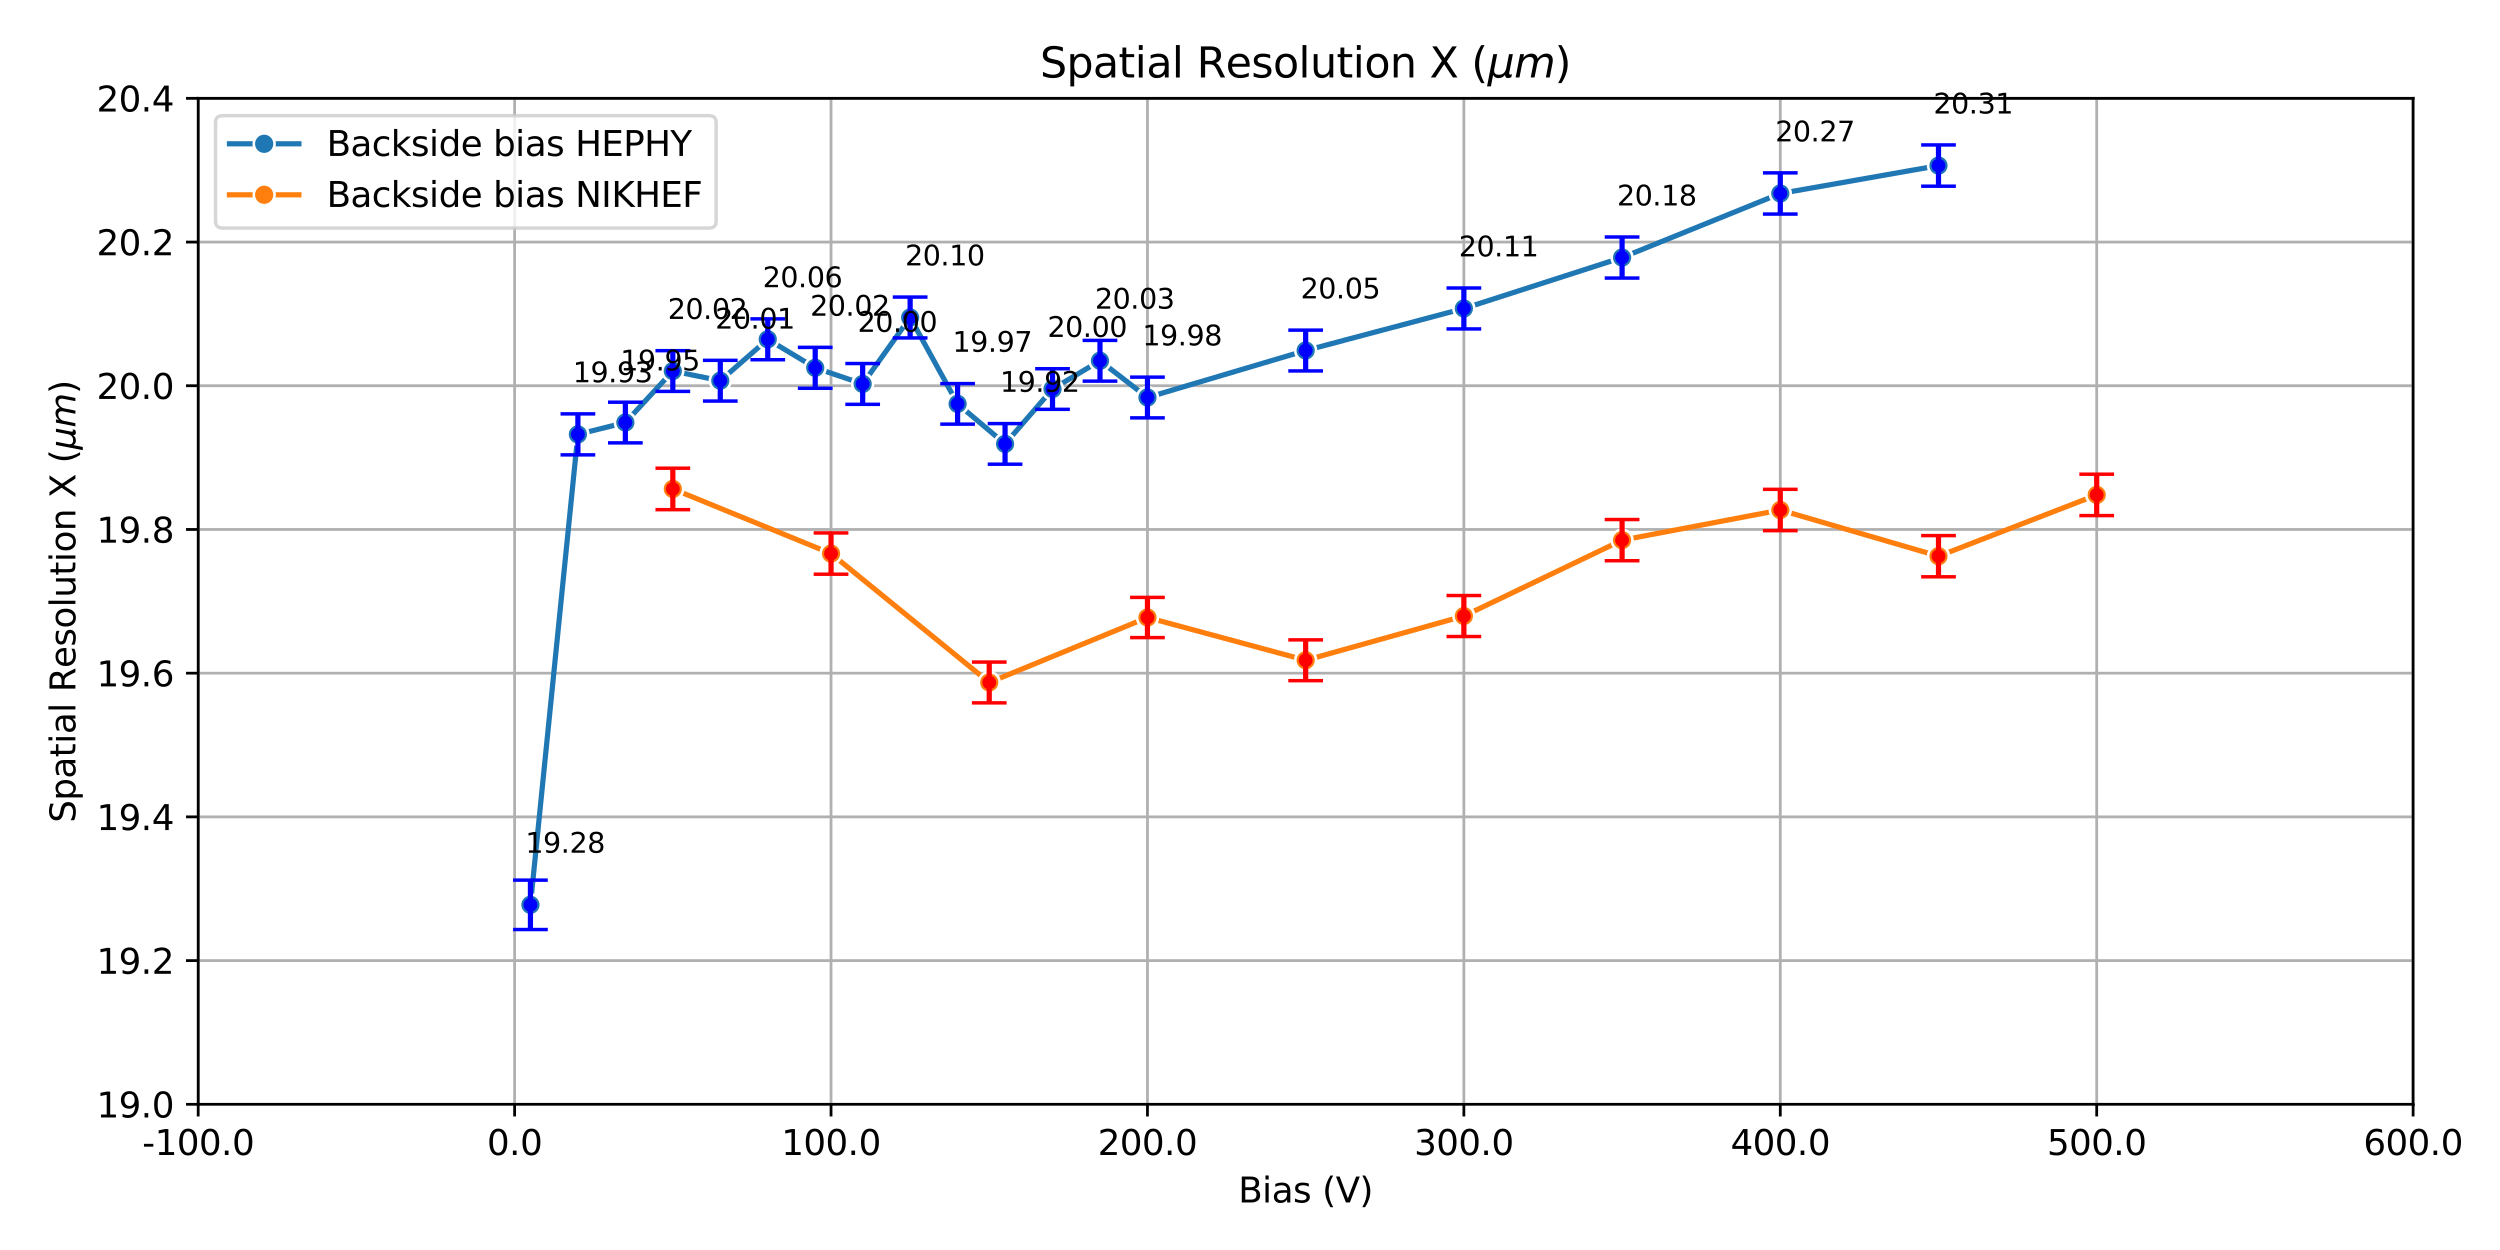 <?xml version="1.0" encoding="utf-8" standalone="no"?>
<!DOCTYPE svg PUBLIC "-//W3C//DTD SVG 1.1//EN"
  "http://www.w3.org/Graphics/SVG/1.1/DTD/svg11.dtd">
<svg xmlns:xlink="http://www.w3.org/1999/xlink" width="720pt" height="360pt" viewBox="0 0 720 360" xmlns="http://www.w3.org/2000/svg" version="1.1">
 <defs>
  <style type="text/css">*{stroke-linejoin: round; stroke-linecap: butt}</style>
 </defs>
 <g id="figure_1">
  <g id="patch_1">
   <path d="M 0 360 
L 720 360 
L 720 0 
L 0 0 
z
" style="fill: #ffffff"/>
  </g>
  <g id="axes_1">
   <g id="patch_2">
    <path d="M 57.08 318.04 
L 694.98 318.04 
L 694.98 28.32 
L 57.08 28.32 
z
" style="fill: #ffffff"/>
   </g>
   <g id="PolyCollection_1"/>
   <g id="PolyCollection_2"/>
   <g id="matplotlib.axis_1">
    <g id="xtick_1">
     <g id="line2d_1">
      <path d="M 57.08 318.04 
L 57.08 28.32 
" clip-path="url(#pb9b813462e)" style="fill: none; stroke: #b0b0b0; stroke-width: 0.8; stroke-linecap: square"/>
     </g>
     <g id="line2d_2">
      <defs>
       <path id="m57fedc7114" d="M 0 0 
L 0 3.5 
" style="stroke: #000000; stroke-width: 0.8"/>
      </defs>
      <g>
       <use xlink:href="#m57fedc7114" x="57.08" y="318.04" style="stroke: #000000; stroke-width: 0.8"/>
      </g>
     </g>
     <g id="text_1">
      <!-- -100.0 -->
      <g transform="translate(40.962 332.638) scale(0.1 -0.1)">
       <defs>
        <path id="DejaVuSans-2d" d="M 313 2009 
L 1997 2009 
L 1997 1497 
L 313 1497 
L 313 2009 
z
" transform="scale(0.016)"/>
        <path id="DejaVuSans-31" d="M 794 531 
L 1825 531 
L 1825 4091 
L 703 3866 
L 703 4441 
L 1819 4666 
L 2450 4666 
L 2450 531 
L 3481 531 
L 3481 0 
L 794 0 
L 794 531 
z
" transform="scale(0.016)"/>
        <path id="DejaVuSans-30" d="M 2034 4250 
Q 1547 4250 1301 3770 
Q 1056 3291 1056 2328 
Q 1056 1369 1301 889 
Q 1547 409 2034 409 
Q 2525 409 2770 889 
Q 3016 1369 3016 2328 
Q 3016 3291 2770 3770 
Q 2525 4250 2034 4250 
z
M 2034 4750 
Q 2819 4750 3233 4129 
Q 3647 3509 3647 2328 
Q 3647 1150 3233 529 
Q 2819 -91 2034 -91 
Q 1250 -91 836 529 
Q 422 1150 422 2328 
Q 422 3509 836 4129 
Q 1250 4750 2034 4750 
z
" transform="scale(0.016)"/>
        <path id="DejaVuSans-2e" d="M 684 794 
L 1344 794 
L 1344 0 
L 684 0 
L 684 794 
z
" transform="scale(0.016)"/>
       </defs>
       <use xlink:href="#DejaVuSans-2d"/>
       <use xlink:href="#DejaVuSans-31" x="36.084"/>
       <use xlink:href="#DejaVuSans-30" x="99.707"/>
       <use xlink:href="#DejaVuSans-30" x="163.33"/>
       <use xlink:href="#DejaVuSans-2e" x="226.953"/>
       <use xlink:href="#DejaVuSans-30" x="258.74"/>
      </g>
     </g>
    </g>
    <g id="xtick_2">
     <g id="line2d_3">
      <path d="M 148.209 318.04 
L 148.209 28.32 
" clip-path="url(#pb9b813462e)" style="fill: none; stroke: #b0b0b0; stroke-width: 0.8; stroke-linecap: square"/>
     </g>
     <g id="line2d_4">
      <g>
       <use xlink:href="#m57fedc7114" x="148.209" y="318.04" style="stroke: #000000; stroke-width: 0.8"/>
      </g>
     </g>
     <g id="text_2">
      <!-- 0.0 -->
      <g transform="translate(140.257 332.638) scale(0.1 -0.1)">
       <use xlink:href="#DejaVuSans-30"/>
       <use xlink:href="#DejaVuSans-2e" x="63.623"/>
       <use xlink:href="#DejaVuSans-30" x="95.41"/>
      </g>
     </g>
    </g>
    <g id="xtick_3">
     <g id="line2d_5">
      <path d="M 239.337 318.04 
L 239.337 28.32 
" clip-path="url(#pb9b813462e)" style="fill: none; stroke: #b0b0b0; stroke-width: 0.8; stroke-linecap: square"/>
     </g>
     <g id="line2d_6">
      <g>
       <use xlink:href="#m57fedc7114" x="239.337" y="318.04" style="stroke: #000000; stroke-width: 0.8"/>
      </g>
     </g>
     <g id="text_3">
      <!-- 100.0 -->
      <g transform="translate(225.023 332.638) scale(0.1 -0.1)">
       <use xlink:href="#DejaVuSans-31"/>
       <use xlink:href="#DejaVuSans-30" x="63.623"/>
       <use xlink:href="#DejaVuSans-30" x="127.246"/>
       <use xlink:href="#DejaVuSans-2e" x="190.869"/>
       <use xlink:href="#DejaVuSans-30" x="222.656"/>
      </g>
     </g>
    </g>
    <g id="xtick_4">
     <g id="line2d_7">
      <path d="M 330.466 318.04 
L 330.466 28.32 
" clip-path="url(#pb9b813462e)" style="fill: none; stroke: #b0b0b0; stroke-width: 0.8; stroke-linecap: square"/>
     </g>
     <g id="line2d_8">
      <g>
       <use xlink:href="#m57fedc7114" x="330.466" y="318.04" style="stroke: #000000; stroke-width: 0.8"/>
      </g>
     </g>
     <g id="text_4">
      <!-- 200.0 -->
      <g transform="translate(316.152 332.638) scale(0.1 -0.1)">
       <defs>
        <path id="DejaVuSans-32" d="M 1228 531 
L 3431 531 
L 3431 0 
L 469 0 
L 469 531 
Q 828 903 1448 1529 
Q 2069 2156 2228 2338 
Q 2531 2678 2651 2914 
Q 2772 3150 2772 3378 
Q 2772 3750 2511 3984 
Q 2250 4219 1831 4219 
Q 1534 4219 1204 4116 
Q 875 4013 500 3803 
L 500 4441 
Q 881 4594 1212 4672 
Q 1544 4750 1819 4750 
Q 2544 4750 2975 4387 
Q 3406 4025 3406 3419 
Q 3406 3131 3298 2873 
Q 3191 2616 2906 2266 
Q 2828 2175 2409 1742 
Q 1991 1309 1228 531 
z
" transform="scale(0.016)"/>
       </defs>
       <use xlink:href="#DejaVuSans-32"/>
       <use xlink:href="#DejaVuSans-30" x="63.623"/>
       <use xlink:href="#DejaVuSans-30" x="127.246"/>
       <use xlink:href="#DejaVuSans-2e" x="190.869"/>
       <use xlink:href="#DejaVuSans-30" x="222.656"/>
      </g>
     </g>
    </g>
    <g id="xtick_5">
     <g id="line2d_9">
      <path d="M 421.594 318.04 
L 421.594 28.32 
" clip-path="url(#pb9b813462e)" style="fill: none; stroke: #b0b0b0; stroke-width: 0.8; stroke-linecap: square"/>
     </g>
     <g id="line2d_10">
      <g>
       <use xlink:href="#m57fedc7114" x="421.594" y="318.04" style="stroke: #000000; stroke-width: 0.8"/>
      </g>
     </g>
     <g id="text_5">
      <!-- 300.0 -->
      <g transform="translate(407.28 332.638) scale(0.1 -0.1)">
       <defs>
        <path id="DejaVuSans-33" d="M 2597 2516 
Q 3050 2419 3304 2112 
Q 3559 1806 3559 1356 
Q 3559 666 3084 287 
Q 2609 -91 1734 -91 
Q 1441 -91 1130 -33 
Q 819 25 488 141 
L 488 750 
Q 750 597 1062 519 
Q 1375 441 1716 441 
Q 2309 441 2620 675 
Q 2931 909 2931 1356 
Q 2931 1769 2642 2001 
Q 2353 2234 1838 2234 
L 1294 2234 
L 1294 2753 
L 1863 2753 
Q 2328 2753 2575 2939 
Q 2822 3125 2822 3475 
Q 2822 3834 2567 4026 
Q 2313 4219 1838 4219 
Q 1578 4219 1281 4162 
Q 984 4106 628 3988 
L 628 4550 
Q 988 4650 1302 4700 
Q 1616 4750 1894 4750 
Q 2613 4750 3031 4423 
Q 3450 4097 3450 3541 
Q 3450 3153 3228 2886 
Q 3006 2619 2597 2516 
z
" transform="scale(0.016)"/>
       </defs>
       <use xlink:href="#DejaVuSans-33"/>
       <use xlink:href="#DejaVuSans-30" x="63.623"/>
       <use xlink:href="#DejaVuSans-30" x="127.246"/>
       <use xlink:href="#DejaVuSans-2e" x="190.869"/>
       <use xlink:href="#DejaVuSans-30" x="222.656"/>
      </g>
     </g>
    </g>
    <g id="xtick_6">
     <g id="line2d_11">
      <path d="M 512.723 318.04 
L 512.723 28.32 
" clip-path="url(#pb9b813462e)" style="fill: none; stroke: #b0b0b0; stroke-width: 0.8; stroke-linecap: square"/>
     </g>
     <g id="line2d_12">
      <g>
       <use xlink:href="#m57fedc7114" x="512.723" y="318.04" style="stroke: #000000; stroke-width: 0.8"/>
      </g>
     </g>
     <g id="text_6">
      <!-- 400.0 -->
      <g transform="translate(498.409 332.638) scale(0.1 -0.1)">
       <defs>
        <path id="DejaVuSans-34" d="M 2419 4116 
L 825 1625 
L 2419 1625 
L 2419 4116 
z
M 2253 4666 
L 3047 4666 
L 3047 1625 
L 3713 1625 
L 3713 1100 
L 3047 1100 
L 3047 0 
L 2419 0 
L 2419 1100 
L 313 1100 
L 313 1709 
L 2253 4666 
z
" transform="scale(0.016)"/>
       </defs>
       <use xlink:href="#DejaVuSans-34"/>
       <use xlink:href="#DejaVuSans-30" x="63.623"/>
       <use xlink:href="#DejaVuSans-30" x="127.246"/>
       <use xlink:href="#DejaVuSans-2e" x="190.869"/>
       <use xlink:href="#DejaVuSans-30" x="222.656"/>
      </g>
     </g>
    </g>
    <g id="xtick_7">
     <g id="line2d_13">
      <path d="M 603.851 318.04 
L 603.851 28.32 
" clip-path="url(#pb9b813462e)" style="fill: none; stroke: #b0b0b0; stroke-width: 0.8; stroke-linecap: square"/>
     </g>
     <g id="line2d_14">
      <g>
       <use xlink:href="#m57fedc7114" x="603.851" y="318.04" style="stroke: #000000; stroke-width: 0.8"/>
      </g>
     </g>
     <g id="text_7">
      <!-- 500.0 -->
      <g transform="translate(589.537 332.638) scale(0.1 -0.1)">
       <defs>
        <path id="DejaVuSans-35" d="M 691 4666 
L 3169 4666 
L 3169 4134 
L 1269 4134 
L 1269 2991 
Q 1406 3038 1543 3061 
Q 1681 3084 1819 3084 
Q 2600 3084 3056 2656 
Q 3513 2228 3513 1497 
Q 3513 744 3044 326 
Q 2575 -91 1722 -91 
Q 1428 -91 1123 -41 
Q 819 9 494 109 
L 494 744 
Q 775 591 1075 516 
Q 1375 441 1709 441 
Q 2250 441 2565 725 
Q 2881 1009 2881 1497 
Q 2881 1984 2565 2268 
Q 2250 2553 1709 2553 
Q 1456 2553 1204 2497 
Q 953 2441 691 2322 
L 691 4666 
z
" transform="scale(0.016)"/>
       </defs>
       <use xlink:href="#DejaVuSans-35"/>
       <use xlink:href="#DejaVuSans-30" x="63.623"/>
       <use xlink:href="#DejaVuSans-30" x="127.246"/>
       <use xlink:href="#DejaVuSans-2e" x="190.869"/>
       <use xlink:href="#DejaVuSans-30" x="222.656"/>
      </g>
     </g>
    </g>
    <g id="xtick_8">
     <g id="line2d_15">
      <path d="M 694.98 318.04 
L 694.98 28.32 
" clip-path="url(#pb9b813462e)" style="fill: none; stroke: #b0b0b0; stroke-width: 0.8; stroke-linecap: square"/>
     </g>
     <g id="line2d_16">
      <g>
       <use xlink:href="#m57fedc7114" x="694.98" y="318.04" style="stroke: #000000; stroke-width: 0.8"/>
      </g>
     </g>
     <g id="text_8">
      <!-- 600.0 -->
      <g transform="translate(680.666 332.638) scale(0.1 -0.1)">
       <defs>
        <path id="DejaVuSans-36" d="M 2113 2584 
Q 1688 2584 1439 2293 
Q 1191 2003 1191 1497 
Q 1191 994 1439 701 
Q 1688 409 2113 409 
Q 2538 409 2786 701 
Q 3034 994 3034 1497 
Q 3034 2003 2786 2293 
Q 2538 2584 2113 2584 
z
M 3366 4563 
L 3366 3988 
Q 3128 4100 2886 4159 
Q 2644 4219 2406 4219 
Q 1781 4219 1451 3797 
Q 1122 3375 1075 2522 
Q 1259 2794 1537 2939 
Q 1816 3084 2150 3084 
Q 2853 3084 3261 2657 
Q 3669 2231 3669 1497 
Q 3669 778 3244 343 
Q 2819 -91 2113 -91 
Q 1303 -91 875 529 
Q 447 1150 447 2328 
Q 447 3434 972 4092 
Q 1497 4750 2381 4750 
Q 2619 4750 2861 4703 
Q 3103 4656 3366 4563 
z
" transform="scale(0.016)"/>
       </defs>
       <use xlink:href="#DejaVuSans-36"/>
       <use xlink:href="#DejaVuSans-30" x="63.623"/>
       <use xlink:href="#DejaVuSans-30" x="127.246"/>
       <use xlink:href="#DejaVuSans-2e" x="190.869"/>
       <use xlink:href="#DejaVuSans-30" x="222.656"/>
      </g>
     </g>
    </g>
    <g id="text_9">
     <!-- Bias (V) -->
     <g transform="translate(356.631 346.317) scale(0.1 -0.1)">
      <defs>
       <path id="DejaVuSans-42" d="M 1259 2228 
L 1259 519 
L 2272 519 
Q 2781 519 3026 730 
Q 3272 941 3272 1375 
Q 3272 1813 3026 2020 
Q 2781 2228 2272 2228 
L 1259 2228 
z
M 1259 4147 
L 1259 2741 
L 2194 2741 
Q 2656 2741 2882 2914 
Q 3109 3088 3109 3444 
Q 3109 3797 2882 3972 
Q 2656 4147 2194 4147 
L 1259 4147 
z
M 628 4666 
L 2241 4666 
Q 2963 4666 3353 4366 
Q 3744 4066 3744 3513 
Q 3744 3084 3544 2831 
Q 3344 2578 2956 2516 
Q 3422 2416 3680 2098 
Q 3938 1781 3938 1306 
Q 3938 681 3513 340 
Q 3088 0 2303 0 
L 628 0 
L 628 4666 
z
" transform="scale(0.016)"/>
       <path id="DejaVuSans-69" d="M 603 3500 
L 1178 3500 
L 1178 0 
L 603 0 
L 603 3500 
z
M 603 4863 
L 1178 4863 
L 1178 4134 
L 603 4134 
L 603 4863 
z
" transform="scale(0.016)"/>
       <path id="DejaVuSans-61" d="M 2194 1759 
Q 1497 1759 1228 1600 
Q 959 1441 959 1056 
Q 959 750 1161 570 
Q 1363 391 1709 391 
Q 2188 391 2477 730 
Q 2766 1069 2766 1631 
L 2766 1759 
L 2194 1759 
z
M 3341 1997 
L 3341 0 
L 2766 0 
L 2766 531 
Q 2569 213 2275 61 
Q 1981 -91 1556 -91 
Q 1019 -91 701 211 
Q 384 513 384 1019 
Q 384 1609 779 1909 
Q 1175 2209 1959 2209 
L 2766 2209 
L 2766 2266 
Q 2766 2663 2505 2880 
Q 2244 3097 1772 3097 
Q 1472 3097 1187 3025 
Q 903 2953 641 2809 
L 641 3341 
Q 956 3463 1253 3523 
Q 1550 3584 1831 3584 
Q 2591 3584 2966 3190 
Q 3341 2797 3341 1997 
z
" transform="scale(0.016)"/>
       <path id="DejaVuSans-73" d="M 2834 3397 
L 2834 2853 
Q 2591 2978 2328 3040 
Q 2066 3103 1784 3103 
Q 1356 3103 1142 2972 
Q 928 2841 928 2578 
Q 928 2378 1081 2264 
Q 1234 2150 1697 2047 
L 1894 2003 
Q 2506 1872 2764 1633 
Q 3022 1394 3022 966 
Q 3022 478 2636 193 
Q 2250 -91 1575 -91 
Q 1294 -91 989 -36 
Q 684 19 347 128 
L 347 722 
Q 666 556 975 473 
Q 1284 391 1588 391 
Q 1994 391 2212 530 
Q 2431 669 2431 922 
Q 2431 1156 2273 1281 
Q 2116 1406 1581 1522 
L 1381 1569 
Q 847 1681 609 1914 
Q 372 2147 372 2553 
Q 372 3047 722 3315 
Q 1072 3584 1716 3584 
Q 2034 3584 2315 3537 
Q 2597 3491 2834 3397 
z
" transform="scale(0.016)"/>
       <path id="DejaVuSans-20" transform="scale(0.016)"/>
       <path id="DejaVuSans-28" d="M 1984 4856 
Q 1566 4138 1362 3434 
Q 1159 2731 1159 2009 
Q 1159 1288 1364 580 
Q 1569 -128 1984 -844 
L 1484 -844 
Q 1016 -109 783 600 
Q 550 1309 550 2009 
Q 550 2706 781 3412 
Q 1013 4119 1484 4856 
L 1984 4856 
z
" transform="scale(0.016)"/>
       <path id="DejaVuSans-56" d="M 1831 0 
L 50 4666 
L 709 4666 
L 2188 738 
L 3669 4666 
L 4325 4666 
L 2547 0 
L 1831 0 
z
" transform="scale(0.016)"/>
       <path id="DejaVuSans-29" d="M 513 4856 
L 1013 4856 
Q 1481 4119 1714 3412 
Q 1947 2706 1947 2009 
Q 1947 1309 1714 600 
Q 1481 -109 1013 -844 
L 513 -844 
Q 928 -128 1133 580 
Q 1338 1288 1338 2009 
Q 1338 2731 1133 3434 
Q 928 4138 513 4856 
z
" transform="scale(0.016)"/>
      </defs>
      <use xlink:href="#DejaVuSans-42"/>
      <use xlink:href="#DejaVuSans-69" x="68.604"/>
      <use xlink:href="#DejaVuSans-61" x="96.387"/>
      <use xlink:href="#DejaVuSans-73" x="157.666"/>
      <use xlink:href="#DejaVuSans-20" x="209.766"/>
      <use xlink:href="#DejaVuSans-28" x="241.553"/>
      <use xlink:href="#DejaVuSans-56" x="280.566"/>
      <use xlink:href="#DejaVuSans-29" x="348.975"/>
     </g>
    </g>
   </g>
   <g id="matplotlib.axis_2">
    <g id="ytick_1">
     <g id="line2d_17">
      <path d="M 57.08 318.04 
L 694.98 318.04 
" clip-path="url(#pb9b813462e)" style="fill: none; stroke: #b0b0b0; stroke-width: 0.8; stroke-linecap: square"/>
     </g>
     <g id="line2d_18">
      <defs>
       <path id="m91f70f507b" d="M 0 0 
L -3.5 0 
" style="stroke: #000000; stroke-width: 0.8"/>
      </defs>
      <g>
       <use xlink:href="#m91f70f507b" x="57.08" y="318.04" style="stroke: #000000; stroke-width: 0.8"/>
      </g>
     </g>
     <g id="text_10">
      <!-- 19.0 -->
      <g transform="translate(27.814 321.839) scale(0.1 -0.1)">
       <defs>
        <path id="DejaVuSans-39" d="M 703 97 
L 703 672 
Q 941 559 1184 500 
Q 1428 441 1663 441 
Q 2288 441 2617 861 
Q 2947 1281 2994 2138 
Q 2813 1869 2534 1725 
Q 2256 1581 1919 1581 
Q 1219 1581 811 2004 
Q 403 2428 403 3163 
Q 403 3881 828 4315 
Q 1253 4750 1959 4750 
Q 2769 4750 3195 4129 
Q 3622 3509 3622 2328 
Q 3622 1225 3098 567 
Q 2575 -91 1691 -91 
Q 1453 -91 1209 -44 
Q 966 3 703 97 
z
M 1959 2075 
Q 2384 2075 2632 2365 
Q 2881 2656 2881 3163 
Q 2881 3666 2632 3958 
Q 2384 4250 1959 4250 
Q 1534 4250 1286 3958 
Q 1038 3666 1038 3163 
Q 1038 2656 1286 2365 
Q 1534 2075 1959 2075 
z
" transform="scale(0.016)"/>
       </defs>
       <use xlink:href="#DejaVuSans-31"/>
       <use xlink:href="#DejaVuSans-39" x="63.623"/>
       <use xlink:href="#DejaVuSans-2e" x="127.246"/>
       <use xlink:href="#DejaVuSans-30" x="159.033"/>
      </g>
     </g>
    </g>
    <g id="ytick_2">
     <g id="line2d_19">
      <path d="M 57.08 276.651 
L 694.98 276.651 
" clip-path="url(#pb9b813462e)" style="fill: none; stroke: #b0b0b0; stroke-width: 0.8; stroke-linecap: square"/>
     </g>
     <g id="line2d_20">
      <g>
       <use xlink:href="#m91f70f507b" x="57.08" y="276.651" style="stroke: #000000; stroke-width: 0.8"/>
      </g>
     </g>
     <g id="text_11">
      <!-- 19.2 -->
      <g transform="translate(27.814 280.451) scale(0.1 -0.1)">
       <use xlink:href="#DejaVuSans-31"/>
       <use xlink:href="#DejaVuSans-39" x="63.623"/>
       <use xlink:href="#DejaVuSans-2e" x="127.246"/>
       <use xlink:href="#DejaVuSans-32" x="159.033"/>
      </g>
     </g>
    </g>
    <g id="ytick_3">
     <g id="line2d_21">
      <path d="M 57.08 235.263 
L 694.98 235.263 
" clip-path="url(#pb9b813462e)" style="fill: none; stroke: #b0b0b0; stroke-width: 0.8; stroke-linecap: square"/>
     </g>
     <g id="line2d_22">
      <g>
       <use xlink:href="#m91f70f507b" x="57.08" y="235.263" style="stroke: #000000; stroke-width: 0.8"/>
      </g>
     </g>
     <g id="text_12">
      <!-- 19.4 -->
      <g transform="translate(27.814 239.062) scale(0.1 -0.1)">
       <use xlink:href="#DejaVuSans-31"/>
       <use xlink:href="#DejaVuSans-39" x="63.623"/>
       <use xlink:href="#DejaVuSans-2e" x="127.246"/>
       <use xlink:href="#DejaVuSans-34" x="159.033"/>
      </g>
     </g>
    </g>
    <g id="ytick_4">
     <g id="line2d_23">
      <path d="M 57.08 193.874 
L 694.98 193.874 
" clip-path="url(#pb9b813462e)" style="fill: none; stroke: #b0b0b0; stroke-width: 0.8; stroke-linecap: square"/>
     </g>
     <g id="line2d_24">
      <g>
       <use xlink:href="#m91f70f507b" x="57.08" y="193.874" style="stroke: #000000; stroke-width: 0.8"/>
      </g>
     </g>
     <g id="text_13">
      <!-- 19.6 -->
      <g transform="translate(27.814 197.674) scale(0.1 -0.1)">
       <use xlink:href="#DejaVuSans-31"/>
       <use xlink:href="#DejaVuSans-39" x="63.623"/>
       <use xlink:href="#DejaVuSans-2e" x="127.246"/>
       <use xlink:href="#DejaVuSans-36" x="159.033"/>
      </g>
     </g>
    </g>
    <g id="ytick_5">
     <g id="line2d_25">
      <path d="M 57.08 152.486 
L 694.98 152.486 
" clip-path="url(#pb9b813462e)" style="fill: none; stroke: #b0b0b0; stroke-width: 0.8; stroke-linecap: square"/>
     </g>
     <g id="line2d_26">
      <g>
       <use xlink:href="#m91f70f507b" x="57.08" y="152.486" style="stroke: #000000; stroke-width: 0.8"/>
      </g>
     </g>
     <g id="text_14">
      <!-- 19.8 -->
      <g transform="translate(27.814 156.285) scale(0.1 -0.1)">
       <defs>
        <path id="DejaVuSans-38" d="M 2034 2216 
Q 1584 2216 1326 1975 
Q 1069 1734 1069 1313 
Q 1069 891 1326 650 
Q 1584 409 2034 409 
Q 2484 409 2743 651 
Q 3003 894 3003 1313 
Q 3003 1734 2745 1975 
Q 2488 2216 2034 2216 
z
M 1403 2484 
Q 997 2584 770 2862 
Q 544 3141 544 3541 
Q 544 4100 942 4425 
Q 1341 4750 2034 4750 
Q 2731 4750 3128 4425 
Q 3525 4100 3525 3541 
Q 3525 3141 3298 2862 
Q 3072 2584 2669 2484 
Q 3125 2378 3379 2068 
Q 3634 1759 3634 1313 
Q 3634 634 3220 271 
Q 2806 -91 2034 -91 
Q 1263 -91 848 271 
Q 434 634 434 1313 
Q 434 1759 690 2068 
Q 947 2378 1403 2484 
z
M 1172 3481 
Q 1172 3119 1398 2916 
Q 1625 2713 2034 2713 
Q 2441 2713 2670 2916 
Q 2900 3119 2900 3481 
Q 2900 3844 2670 4047 
Q 2441 4250 2034 4250 
Q 1625 4250 1398 4047 
Q 1172 3844 1172 3481 
z
" transform="scale(0.016)"/>
       </defs>
       <use xlink:href="#DejaVuSans-31"/>
       <use xlink:href="#DejaVuSans-39" x="63.623"/>
       <use xlink:href="#DejaVuSans-2e" x="127.246"/>
       <use xlink:href="#DejaVuSans-38" x="159.033"/>
      </g>
     </g>
    </g>
    <g id="ytick_6">
     <g id="line2d_27">
      <path d="M 57.08 111.097 
L 694.98 111.097 
" clip-path="url(#pb9b813462e)" style="fill: none; stroke: #b0b0b0; stroke-width: 0.8; stroke-linecap: square"/>
     </g>
     <g id="line2d_28">
      <g>
       <use xlink:href="#m91f70f507b" x="57.08" y="111.097" style="stroke: #000000; stroke-width: 0.8"/>
      </g>
     </g>
     <g id="text_15">
      <!-- 20.0 -->
      <g transform="translate(27.814 114.896) scale(0.1 -0.1)">
       <use xlink:href="#DejaVuSans-32"/>
       <use xlink:href="#DejaVuSans-30" x="63.623"/>
       <use xlink:href="#DejaVuSans-2e" x="127.246"/>
       <use xlink:href="#DejaVuSans-30" x="159.033"/>
      </g>
     </g>
    </g>
    <g id="ytick_7">
     <g id="line2d_29">
      <path d="M 57.08 69.709 
L 694.98 69.709 
" clip-path="url(#pb9b813462e)" style="fill: none; stroke: #b0b0b0; stroke-width: 0.8; stroke-linecap: square"/>
     </g>
     <g id="line2d_30">
      <g>
       <use xlink:href="#m91f70f507b" x="57.08" y="69.709" style="stroke: #000000; stroke-width: 0.8"/>
      </g>
     </g>
     <g id="text_16">
      <!-- 20.2 -->
      <g transform="translate(27.814 73.508) scale(0.1 -0.1)">
       <use xlink:href="#DejaVuSans-32"/>
       <use xlink:href="#DejaVuSans-30" x="63.623"/>
       <use xlink:href="#DejaVuSans-2e" x="127.246"/>
       <use xlink:href="#DejaVuSans-32" x="159.033"/>
      </g>
     </g>
    </g>
    <g id="ytick_8">
     <g id="line2d_31">
      <path d="M 57.08 28.32 
L 694.98 28.32 
" clip-path="url(#pb9b813462e)" style="fill: none; stroke: #b0b0b0; stroke-width: 0.8; stroke-linecap: square"/>
     </g>
     <g id="line2d_32">
      <g>
       <use xlink:href="#m91f70f507b" x="57.08" y="28.32" style="stroke: #000000; stroke-width: 0.8"/>
      </g>
     </g>
     <g id="text_17">
      <!-- 20.4 -->
      <g transform="translate(27.814 32.119) scale(0.1 -0.1)">
       <use xlink:href="#DejaVuSans-32"/>
       <use xlink:href="#DejaVuSans-30" x="63.623"/>
       <use xlink:href="#DejaVuSans-2e" x="127.246"/>
       <use xlink:href="#DejaVuSans-34" x="159.033"/>
      </g>
     </g>
    </g>
    <g id="text_18">
     <!-- Spatial Resolution X ($\mu m$) -->
     <g transform="translate(21.714 236.93) rotate(-90) scale(0.1 -0.1)">
      <defs>
       <path id="DejaVuSans-53" d="M 3425 4513 
L 3425 3897 
Q 3066 4069 2747 4153 
Q 2428 4238 2131 4238 
Q 1616 4238 1336 4038 
Q 1056 3838 1056 3469 
Q 1056 3159 1242 3001 
Q 1428 2844 1947 2747 
L 2328 2669 
Q 3034 2534 3370 2195 
Q 3706 1856 3706 1288 
Q 3706 609 3251 259 
Q 2797 -91 1919 -91 
Q 1588 -91 1214 -16 
Q 841 59 441 206 
L 441 856 
Q 825 641 1194 531 
Q 1563 422 1919 422 
Q 2459 422 2753 634 
Q 3047 847 3047 1241 
Q 3047 1584 2836 1778 
Q 2625 1972 2144 2069 
L 1759 2144 
Q 1053 2284 737 2584 
Q 422 2884 422 3419 
Q 422 4038 858 4394 
Q 1294 4750 2059 4750 
Q 2388 4750 2728 4690 
Q 3069 4631 3425 4513 
z
" transform="scale(0.016)"/>
       <path id="DejaVuSans-70" d="M 1159 525 
L 1159 -1331 
L 581 -1331 
L 581 3500 
L 1159 3500 
L 1159 2969 
Q 1341 3281 1617 3432 
Q 1894 3584 2278 3584 
Q 2916 3584 3314 3078 
Q 3713 2572 3713 1747 
Q 3713 922 3314 415 
Q 2916 -91 2278 -91 
Q 1894 -91 1617 61 
Q 1341 213 1159 525 
z
M 3116 1747 
Q 3116 2381 2855 2742 
Q 2594 3103 2138 3103 
Q 1681 3103 1420 2742 
Q 1159 2381 1159 1747 
Q 1159 1113 1420 752 
Q 1681 391 2138 391 
Q 2594 391 2855 752 
Q 3116 1113 3116 1747 
z
" transform="scale(0.016)"/>
       <path id="DejaVuSans-74" d="M 1172 4494 
L 1172 3500 
L 2356 3500 
L 2356 3053 
L 1172 3053 
L 1172 1153 
Q 1172 725 1289 603 
Q 1406 481 1766 481 
L 2356 481 
L 2356 0 
L 1766 0 
Q 1100 0 847 248 
Q 594 497 594 1153 
L 594 3053 
L 172 3053 
L 172 3500 
L 594 3500 
L 594 4494 
L 1172 4494 
z
" transform="scale(0.016)"/>
       <path id="DejaVuSans-6c" d="M 603 4863 
L 1178 4863 
L 1178 0 
L 603 0 
L 603 4863 
z
" transform="scale(0.016)"/>
       <path id="DejaVuSans-52" d="M 2841 2188 
Q 3044 2119 3236 1894 
Q 3428 1669 3622 1275 
L 4263 0 
L 3584 0 
L 2988 1197 
Q 2756 1666 2539 1819 
Q 2322 1972 1947 1972 
L 1259 1972 
L 1259 0 
L 628 0 
L 628 4666 
L 2053 4666 
Q 2853 4666 3247 4331 
Q 3641 3997 3641 3322 
Q 3641 2881 3436 2590 
Q 3231 2300 2841 2188 
z
M 1259 4147 
L 1259 2491 
L 2053 2491 
Q 2509 2491 2742 2702 
Q 2975 2913 2975 3322 
Q 2975 3731 2742 3939 
Q 2509 4147 2053 4147 
L 1259 4147 
z
" transform="scale(0.016)"/>
       <path id="DejaVuSans-65" d="M 3597 1894 
L 3597 1613 
L 953 1613 
Q 991 1019 1311 708 
Q 1631 397 2203 397 
Q 2534 397 2845 478 
Q 3156 559 3463 722 
L 3463 178 
Q 3153 47 2828 -22 
Q 2503 -91 2169 -91 
Q 1331 -91 842 396 
Q 353 884 353 1716 
Q 353 2575 817 3079 
Q 1281 3584 2069 3584 
Q 2775 3584 3186 3129 
Q 3597 2675 3597 1894 
z
M 3022 2063 
Q 3016 2534 2758 2815 
Q 2500 3097 2075 3097 
Q 1594 3097 1305 2825 
Q 1016 2553 972 2059 
L 3022 2063 
z
" transform="scale(0.016)"/>
       <path id="DejaVuSans-6f" d="M 1959 3097 
Q 1497 3097 1228 2736 
Q 959 2375 959 1747 
Q 959 1119 1226 758 
Q 1494 397 1959 397 
Q 2419 397 2687 759 
Q 2956 1122 2956 1747 
Q 2956 2369 2687 2733 
Q 2419 3097 1959 3097 
z
M 1959 3584 
Q 2709 3584 3137 3096 
Q 3566 2609 3566 1747 
Q 3566 888 3137 398 
Q 2709 -91 1959 -91 
Q 1206 -91 779 398 
Q 353 888 353 1747 
Q 353 2609 779 3096 
Q 1206 3584 1959 3584 
z
" transform="scale(0.016)"/>
       <path id="DejaVuSans-75" d="M 544 1381 
L 544 3500 
L 1119 3500 
L 1119 1403 
Q 1119 906 1312 657 
Q 1506 409 1894 409 
Q 2359 409 2629 706 
Q 2900 1003 2900 1516 
L 2900 3500 
L 3475 3500 
L 3475 0 
L 2900 0 
L 2900 538 
Q 2691 219 2414 64 
Q 2138 -91 1772 -91 
Q 1169 -91 856 284 
Q 544 659 544 1381 
z
M 1991 3584 
L 1991 3584 
z
" transform="scale(0.016)"/>
       <path id="DejaVuSans-6e" d="M 3513 2113 
L 3513 0 
L 2938 0 
L 2938 2094 
Q 2938 2591 2744 2837 
Q 2550 3084 2163 3084 
Q 1697 3084 1428 2787 
Q 1159 2491 1159 1978 
L 1159 0 
L 581 0 
L 581 3500 
L 1159 3500 
L 1159 2956 
Q 1366 3272 1645 3428 
Q 1925 3584 2291 3584 
Q 2894 3584 3203 3211 
Q 3513 2838 3513 2113 
z
" transform="scale(0.016)"/>
       <path id="DejaVuSans-58" d="M 403 4666 
L 1081 4666 
L 2241 2931 
L 3406 4666 
L 4084 4666 
L 2584 2425 
L 4184 0 
L 3506 0 
L 2194 1984 
L 872 0 
L 191 0 
L 1856 2491 
L 403 4666 
z
" transform="scale(0.016)"/>
       <path id="DejaVuSans-Oblique-3bc" d="M -84 -1331 
L 856 3500 
L 1434 3500 
L 1009 1322 
Q 997 1256 987 1175 
Q 978 1094 978 1013 
Q 978 722 1161 565 
Q 1344 409 1684 409 
Q 2147 409 2431 671 
Q 2716 934 2816 1459 
L 3213 3500 
L 3788 3500 
L 3266 809 
Q 3253 750 3248 706 
Q 3244 663 3244 628 
Q 3244 531 3283 486 
Q 3322 441 3406 441 
Q 3438 441 3492 456 
Q 3547 472 3647 513 
L 3559 50 
Q 3422 -19 3297 -55 
Q 3172 -91 3053 -91 
Q 2847 -91 2730 40 
Q 2613 172 2613 403 
Q 2438 153 2195 31 
Q 1953 -91 1625 -91 
Q 1334 -91 1117 43 
Q 900 178 831 397 
L 494 -1331 
L -84 -1331 
z
" transform="scale(0.016)"/>
       <path id="DejaVuSans-Oblique-6d" d="M 5747 2113 
L 5338 0 
L 4763 0 
L 5166 2094 
Q 5191 2228 5203 2325 
Q 5216 2422 5216 2491 
Q 5216 2772 5059 2928 
Q 4903 3084 4622 3084 
Q 4203 3084 3875 2770 
Q 3547 2456 3450 1953 
L 3066 0 
L 2491 0 
L 2900 2094 
Q 2925 2209 2937 2307 
Q 2950 2406 2950 2484 
Q 2950 2769 2794 2926 
Q 2638 3084 2363 3084 
Q 1938 3084 1609 2770 
Q 1281 2456 1184 1953 
L 800 0 
L 225 0 
L 909 3500 
L 1484 3500 
L 1375 2956 
Q 1609 3263 1923 3423 
Q 2238 3584 2597 3584 
Q 2978 3584 3223 3384 
Q 3469 3184 3519 2828 
Q 3781 3197 4126 3390 
Q 4472 3584 4856 3584 
Q 5306 3584 5551 3325 
Q 5797 3066 5797 2591 
Q 5797 2488 5784 2364 
Q 5772 2241 5747 2113 
z
" transform="scale(0.016)"/>
      </defs>
      <use xlink:href="#DejaVuSans-53" transform="translate(0 0.016)"/>
      <use xlink:href="#DejaVuSans-70" transform="translate(63.477 0.016)"/>
      <use xlink:href="#DejaVuSans-61" transform="translate(126.953 0.016)"/>
      <use xlink:href="#DejaVuSans-74" transform="translate(188.232 0.016)"/>
      <use xlink:href="#DejaVuSans-69" transform="translate(227.441 0.016)"/>
      <use xlink:href="#DejaVuSans-61" transform="translate(255.225 0.016)"/>
      <use xlink:href="#DejaVuSans-6c" transform="translate(316.504 0.016)"/>
      <use xlink:href="#DejaVuSans-20" transform="translate(344.287 0.016)"/>
      <use xlink:href="#DejaVuSans-52" transform="translate(376.074 0.016)"/>
      <use xlink:href="#DejaVuSans-65" transform="translate(445.557 0.016)"/>
      <use xlink:href="#DejaVuSans-73" transform="translate(507.08 0.016)"/>
      <use xlink:href="#DejaVuSans-6f" transform="translate(559.18 0.016)"/>
      <use xlink:href="#DejaVuSans-6c" transform="translate(620.361 0.016)"/>
      <use xlink:href="#DejaVuSans-75" transform="translate(648.145 0.016)"/>
      <use xlink:href="#DejaVuSans-74" transform="translate(711.523 0.016)"/>
      <use xlink:href="#DejaVuSans-69" transform="translate(750.732 0.016)"/>
      <use xlink:href="#DejaVuSans-6f" transform="translate(778.516 0.016)"/>
      <use xlink:href="#DejaVuSans-6e" transform="translate(839.697 0.016)"/>
      <use xlink:href="#DejaVuSans-20" transform="translate(903.076 0.016)"/>
      <use xlink:href="#DejaVuSans-58" transform="translate(934.863 0.016)"/>
      <use xlink:href="#DejaVuSans-20" transform="translate(1003.369 0.016)"/>
      <use xlink:href="#DejaVuSans-28" transform="translate(1035.156 0.016)"/>
      <use xlink:href="#DejaVuSans-Oblique-3bc" transform="translate(1074.17 0.016)"/>
      <use xlink:href="#DejaVuSans-Oblique-6d" transform="translate(1137.793 0.016)"/>
      <use xlink:href="#DejaVuSans-29" transform="translate(1235.205 0.016)"/>
     </g>
    </g>
   </g>
   <g id="line2d_33">
    <path d="M 152.765 260.589 
L 166.434 125.098 
L 180.104 121.685 
L 193.773 106.859 
L 207.442 109.643 
L 221.111 97.714 
L 234.781 105.928 
L 248.45 110.573 
L 262.119 91.437 
L 275.789 116.314 
L 289.458 127.844 
L 303.127 112.033 
L 316.796 103.901 
L 330.466 114.477 
L 376.03 100.946 
L 421.594 88.841 
L 467.159 74.173 
L 512.723 55.724 
L 558.287 47.69 
" clip-path="url(#pb9b813462e)" style="fill: none; stroke: #1f77b4; stroke-width: 1.5; stroke-linecap: square"/>
    <defs>
     <path id="m7acca9efba" d="M 0 3 
C 0.796 3 1.559 2.684 2.121 2.121 
C 2.684 1.559 3 0.796 3 0 
C 3 -0.796 2.684 -1.559 2.121 -2.121 
C 1.559 -2.684 0.796 -3 0 -3 
C -0.796 -3 -1.559 -2.684 -2.121 -2.121 
C -2.684 -1.559 -3 -0.796 -3 0 
C -3 0.796 -2.684 1.559 -2.121 2.121 
C -1.559 2.684 -0.796 3 0 3 
z
" style="stroke: #ffffff; stroke-width: 0.75"/>
    </defs>
    <g clip-path="url(#pb9b813462e)">
     <use xlink:href="#m7acca9efba" x="152.765" y="260.589" style="fill: #1f77b4; stroke: #ffffff; stroke-width: 0.75"/>
     <use xlink:href="#m7acca9efba" x="166.434" y="125.098" style="fill: #1f77b4; stroke: #ffffff; stroke-width: 0.75"/>
     <use xlink:href="#m7acca9efba" x="180.104" y="121.685" style="fill: #1f77b4; stroke: #ffffff; stroke-width: 0.75"/>
     <use xlink:href="#m7acca9efba" x="193.773" y="106.859" style="fill: #1f77b4; stroke: #ffffff; stroke-width: 0.75"/>
     <use xlink:href="#m7acca9efba" x="207.442" y="109.643" style="fill: #1f77b4; stroke: #ffffff; stroke-width: 0.75"/>
     <use xlink:href="#m7acca9efba" x="221.111" y="97.714" style="fill: #1f77b4; stroke: #ffffff; stroke-width: 0.75"/>
     <use xlink:href="#m7acca9efba" x="234.781" y="105.928" style="fill: #1f77b4; stroke: #ffffff; stroke-width: 0.75"/>
     <use xlink:href="#m7acca9efba" x="248.45" y="110.573" style="fill: #1f77b4; stroke: #ffffff; stroke-width: 0.75"/>
     <use xlink:href="#m7acca9efba" x="262.119" y="91.437" style="fill: #1f77b4; stroke: #ffffff; stroke-width: 0.75"/>
     <use xlink:href="#m7acca9efba" x="275.789" y="116.314" style="fill: #1f77b4; stroke: #ffffff; stroke-width: 0.75"/>
     <use xlink:href="#m7acca9efba" x="289.458" y="127.844" style="fill: #1f77b4; stroke: #ffffff; stroke-width: 0.75"/>
     <use xlink:href="#m7acca9efba" x="303.127" y="112.033" style="fill: #1f77b4; stroke: #ffffff; stroke-width: 0.75"/>
     <use xlink:href="#m7acca9efba" x="316.796" y="103.901" style="fill: #1f77b4; stroke: #ffffff; stroke-width: 0.75"/>
     <use xlink:href="#m7acca9efba" x="330.466" y="114.477" style="fill: #1f77b4; stroke: #ffffff; stroke-width: 0.75"/>
     <use xlink:href="#m7acca9efba" x="376.03" y="100.946" style="fill: #1f77b4; stroke: #ffffff; stroke-width: 0.75"/>
     <use xlink:href="#m7acca9efba" x="421.594" y="88.841" style="fill: #1f77b4; stroke: #ffffff; stroke-width: 0.75"/>
     <use xlink:href="#m7acca9efba" x="467.159" y="74.173" style="fill: #1f77b4; stroke: #ffffff; stroke-width: 0.75"/>
     <use xlink:href="#m7acca9efba" x="512.723" y="55.724" style="fill: #1f77b4; stroke: #ffffff; stroke-width: 0.75"/>
     <use xlink:href="#m7acca9efba" x="558.287" y="47.69" style="fill: #1f77b4; stroke: #ffffff; stroke-width: 0.75"/>
    </g>
   </g>
   <g id="LineCollection_1">
    <path d="M 330.466 120.338 
L 330.466 108.616 
" clip-path="url(#pb9b813462e)" style="fill: none; stroke: #0000ff; stroke-width: 1.5"/>
    <path d="M 316.796 109.774 
L 316.796 98.028 
" clip-path="url(#pb9b813462e)" style="fill: none; stroke: #0000ff; stroke-width: 1.5"/>
    <path d="M 303.127 117.88 
L 303.127 106.186 
" clip-path="url(#pb9b813462e)" style="fill: none; stroke: #0000ff; stroke-width: 1.5"/>
    <path d="M 289.458 133.687 
L 289.458 122.001 
" clip-path="url(#pb9b813462e)" style="fill: none; stroke: #0000ff; stroke-width: 1.5"/>
    <path d="M 275.789 122.158 
L 275.789 110.47 
" clip-path="url(#pb9b813462e)" style="fill: none; stroke: #0000ff; stroke-width: 1.5"/>
    <path d="M 262.119 97.325 
L 262.119 85.548 
" clip-path="url(#pb9b813462e)" style="fill: none; stroke: #0000ff; stroke-width: 1.5"/>
    <path d="M 248.45 116.444 
L 248.45 104.701 
" clip-path="url(#pb9b813462e)" style="fill: none; stroke: #0000ff; stroke-width: 1.5"/>
    <path d="M 234.781 111.814 
L 234.781 100.042 
" clip-path="url(#pb9b813462e)" style="fill: none; stroke: #0000ff; stroke-width: 1.5"/>
    <path d="M 221.111 103.597 
L 221.111 91.83 
" clip-path="url(#pb9b813462e)" style="fill: none; stroke: #0000ff; stroke-width: 1.5"/>
    <path d="M 207.442 115.506 
L 207.442 103.781 
" clip-path="url(#pb9b813462e)" style="fill: none; stroke: #0000ff; stroke-width: 1.5"/>
    <path d="M 193.773 112.732 
L 193.773 100.985 
" clip-path="url(#pb9b813462e)" style="fill: none; stroke: #0000ff; stroke-width: 1.5"/>
    <path d="M 180.104 127.539 
L 180.104 115.832 
" clip-path="url(#pb9b813462e)" style="fill: none; stroke: #0000ff; stroke-width: 1.5"/>
    <path d="M 166.434 130.998 
L 166.434 119.199 
" clip-path="url(#pb9b813462e)" style="fill: none; stroke: #0000ff; stroke-width: 1.5"/>
    <path d="M 152.765 267.708 
L 152.765 253.471 
" clip-path="url(#pb9b813462e)" style="fill: none; stroke: #0000ff; stroke-width: 1.5"/>
    <path d="M 558.287 53.631 
L 558.287 41.75 
" clip-path="url(#pb9b813462e)" style="fill: none; stroke: #0000ff; stroke-width: 1.5"/>
    <path d="M 512.723 61.659 
L 512.723 49.79 
" clip-path="url(#pb9b813462e)" style="fill: none; stroke: #0000ff; stroke-width: 1.5"/>
    <path d="M 467.159 80.087 
L 467.159 68.258 
" clip-path="url(#pb9b813462e)" style="fill: none; stroke: #0000ff; stroke-width: 1.5"/>
    <path d="M 421.594 94.74 
L 421.594 82.941 
" clip-path="url(#pb9b813462e)" style="fill: none; stroke: #0000ff; stroke-width: 1.5"/>
    <path d="M 376.03 106.822 
L 376.03 95.069 
" clip-path="url(#pb9b813462e)" style="fill: none; stroke: #0000ff; stroke-width: 1.5"/>
   </g>
   <g id="line2d_34">
    <defs>
     <path id="m5e258a050b" d="M 5 0 
L -5 -0 
" style="stroke: #0000ff"/>
    </defs>
    <g clip-path="url(#pb9b813462e)">
     <use xlink:href="#m5e258a050b" x="330.466" y="120.338" style="fill: #0000ff; stroke: #0000ff"/>
     <use xlink:href="#m5e258a050b" x="316.796" y="109.774" style="fill: #0000ff; stroke: #0000ff"/>
     <use xlink:href="#m5e258a050b" x="303.127" y="117.88" style="fill: #0000ff; stroke: #0000ff"/>
     <use xlink:href="#m5e258a050b" x="289.458" y="133.687" style="fill: #0000ff; stroke: #0000ff"/>
     <use xlink:href="#m5e258a050b" x="275.789" y="122.158" style="fill: #0000ff; stroke: #0000ff"/>
     <use xlink:href="#m5e258a050b" x="262.119" y="97.325" style="fill: #0000ff; stroke: #0000ff"/>
     <use xlink:href="#m5e258a050b" x="248.45" y="116.444" style="fill: #0000ff; stroke: #0000ff"/>
     <use xlink:href="#m5e258a050b" x="234.781" y="111.814" style="fill: #0000ff; stroke: #0000ff"/>
     <use xlink:href="#m5e258a050b" x="221.111" y="103.597" style="fill: #0000ff; stroke: #0000ff"/>
     <use xlink:href="#m5e258a050b" x="207.442" y="115.506" style="fill: #0000ff; stroke: #0000ff"/>
     <use xlink:href="#m5e258a050b" x="193.773" y="112.732" style="fill: #0000ff; stroke: #0000ff"/>
     <use xlink:href="#m5e258a050b" x="180.104" y="127.539" style="fill: #0000ff; stroke: #0000ff"/>
     <use xlink:href="#m5e258a050b" x="166.434" y="130.998" style="fill: #0000ff; stroke: #0000ff"/>
     <use xlink:href="#m5e258a050b" x="152.765" y="267.708" style="fill: #0000ff; stroke: #0000ff"/>
     <use xlink:href="#m5e258a050b" x="558.287" y="53.631" style="fill: #0000ff; stroke: #0000ff"/>
     <use xlink:href="#m5e258a050b" x="512.723" y="61.659" style="fill: #0000ff; stroke: #0000ff"/>
     <use xlink:href="#m5e258a050b" x="467.159" y="80.087" style="fill: #0000ff; stroke: #0000ff"/>
     <use xlink:href="#m5e258a050b" x="421.594" y="94.74" style="fill: #0000ff; stroke: #0000ff"/>
     <use xlink:href="#m5e258a050b" x="376.03" y="106.822" style="fill: #0000ff; stroke: #0000ff"/>
    </g>
   </g>
   <g id="line2d_35">
    <g clip-path="url(#pb9b813462e)">
     <use xlink:href="#m5e258a050b" x="330.466" y="108.616" style="fill: #0000ff; stroke: #0000ff"/>
     <use xlink:href="#m5e258a050b" x="316.796" y="98.028" style="fill: #0000ff; stroke: #0000ff"/>
     <use xlink:href="#m5e258a050b" x="303.127" y="106.186" style="fill: #0000ff; stroke: #0000ff"/>
     <use xlink:href="#m5e258a050b" x="289.458" y="122.001" style="fill: #0000ff; stroke: #0000ff"/>
     <use xlink:href="#m5e258a050b" x="275.789" y="110.47" style="fill: #0000ff; stroke: #0000ff"/>
     <use xlink:href="#m5e258a050b" x="262.119" y="85.548" style="fill: #0000ff; stroke: #0000ff"/>
     <use xlink:href="#m5e258a050b" x="248.45" y="104.701" style="fill: #0000ff; stroke: #0000ff"/>
     <use xlink:href="#m5e258a050b" x="234.781" y="100.042" style="fill: #0000ff; stroke: #0000ff"/>
     <use xlink:href="#m5e258a050b" x="221.111" y="91.83" style="fill: #0000ff; stroke: #0000ff"/>
     <use xlink:href="#m5e258a050b" x="207.442" y="103.781" style="fill: #0000ff; stroke: #0000ff"/>
     <use xlink:href="#m5e258a050b" x="193.773" y="100.985" style="fill: #0000ff; stroke: #0000ff"/>
     <use xlink:href="#m5e258a050b" x="180.104" y="115.832" style="fill: #0000ff; stroke: #0000ff"/>
     <use xlink:href="#m5e258a050b" x="166.434" y="119.199" style="fill: #0000ff; stroke: #0000ff"/>
     <use xlink:href="#m5e258a050b" x="152.765" y="253.471" style="fill: #0000ff; stroke: #0000ff"/>
     <use xlink:href="#m5e258a050b" x="558.287" y="41.75" style="fill: #0000ff; stroke: #0000ff"/>
     <use xlink:href="#m5e258a050b" x="512.723" y="49.79" style="fill: #0000ff; stroke: #0000ff"/>
     <use xlink:href="#m5e258a050b" x="467.159" y="68.258" style="fill: #0000ff; stroke: #0000ff"/>
     <use xlink:href="#m5e258a050b" x="421.594" y="82.941" style="fill: #0000ff; stroke: #0000ff"/>
     <use xlink:href="#m5e258a050b" x="376.03" y="95.069" style="fill: #0000ff; stroke: #0000ff"/>
    </g>
   </g>
   <g id="line2d_36">
    <path d="M 193.773 140.808 
L 239.337 159.432 
L 284.901 196.552 
L 330.466 177.837 
L 376.03 190.153 
L 421.594 177.411 
L 467.159 155.559 
L 512.723 146.883 
L 558.287 160.18 
L 603.851 142.53 
" clip-path="url(#pb9b813462e)" style="fill: none; stroke: #ff7f0e; stroke-width: 1.5; stroke-linecap: square"/>
    <defs>
     <path id="m0a53d327d2" d="M 0 3 
C 0.796 3 1.559 2.684 2.121 2.121 
C 2.684 1.559 3 0.796 3 0 
C 3 -0.796 2.684 -1.559 2.121 -2.121 
C 1.559 -2.684 0.796 -3 0 -3 
C -0.796 -3 -1.559 -2.684 -2.121 -2.121 
C -2.684 -1.559 -3 -0.796 -3 0 
C -3 0.796 -2.684 1.559 -2.121 2.121 
C -1.559 2.684 -0.796 3 0 3 
z
" style="stroke: #ffffff; stroke-width: 0.75"/>
    </defs>
    <g clip-path="url(#pb9b813462e)">
     <use xlink:href="#m0a53d327d2" x="193.773" y="140.808" style="fill: #ff7f0e; stroke: #ffffff; stroke-width: 0.75"/>
     <use xlink:href="#m0a53d327d2" x="239.337" y="159.432" style="fill: #ff7f0e; stroke: #ffffff; stroke-width: 0.75"/>
     <use xlink:href="#m0a53d327d2" x="284.901" y="196.552" style="fill: #ff7f0e; stroke: #ffffff; stroke-width: 0.75"/>
     <use xlink:href="#m0a53d327d2" x="330.466" y="177.837" style="fill: #ff7f0e; stroke: #ffffff; stroke-width: 0.75"/>
     <use xlink:href="#m0a53d327d2" x="376.03" y="190.153" style="fill: #ff7f0e; stroke: #ffffff; stroke-width: 0.75"/>
     <use xlink:href="#m0a53d327d2" x="421.594" y="177.411" style="fill: #ff7f0e; stroke: #ffffff; stroke-width: 0.75"/>
     <use xlink:href="#m0a53d327d2" x="467.159" y="155.559" style="fill: #ff7f0e; stroke: #ffffff; stroke-width: 0.75"/>
     <use xlink:href="#m0a53d327d2" x="512.723" y="146.883" style="fill: #ff7f0e; stroke: #ffffff; stroke-width: 0.75"/>
     <use xlink:href="#m0a53d327d2" x="558.287" y="160.18" style="fill: #ff7f0e; stroke: #ffffff; stroke-width: 0.75"/>
     <use xlink:href="#m0a53d327d2" x="603.851" y="142.53" style="fill: #ff7f0e; stroke: #ffffff; stroke-width: 0.75"/>
    </g>
   </g>
   <g id="LineCollection_2">
    <path d="M 603.851 148.491 
L 603.851 136.569 
" clip-path="url(#pb9b813462e)" style="fill: none; stroke: #ff0000; stroke-width: 1.5"/>
    <path d="M 558.287 166.112 
L 558.287 154.248 
" clip-path="url(#pb9b813462e)" style="fill: none; stroke: #ff0000; stroke-width: 1.5"/>
    <path d="M 512.723 152.836 
L 512.723 140.929 
" clip-path="url(#pb9b813462e)" style="fill: none; stroke: #ff0000; stroke-width: 1.5"/>
    <path d="M 467.159 161.493 
L 467.159 149.625 
" clip-path="url(#pb9b813462e)" style="fill: none; stroke: #ff0000; stroke-width: 1.5"/>
    <path d="M 421.594 183.313 
L 421.594 171.509 
" clip-path="url(#pb9b813462e)" style="fill: none; stroke: #ff0000; stroke-width: 1.5"/>
    <path d="M 376.03 196.027 
L 376.03 184.28 
" clip-path="url(#pb9b813462e)" style="fill: none; stroke: #ff0000; stroke-width: 1.5"/>
    <path d="M 330.466 183.629 
L 330.466 172.044 
" clip-path="url(#pb9b813462e)" style="fill: none; stroke: #ff0000; stroke-width: 1.5"/>
    <path d="M 284.901 202.429 
L 284.901 190.674 
" clip-path="url(#pb9b813462e)" style="fill: none; stroke: #ff0000; stroke-width: 1.5"/>
    <path d="M 239.337 165.372 
L 239.337 153.492 
" clip-path="url(#pb9b813462e)" style="fill: none; stroke: #ff0000; stroke-width: 1.5"/>
    <path d="M 193.773 146.776 
L 193.773 134.84 
" clip-path="url(#pb9b813462e)" style="fill: none; stroke: #ff0000; stroke-width: 1.5"/>
   </g>
   <g id="line2d_37">
    <defs>
     <path id="m7d8270b6c9" d="M 5 0 
L -5 -0 
" style="stroke: #ff0000"/>
    </defs>
    <g clip-path="url(#pb9b813462e)">
     <use xlink:href="#m7d8270b6c9" x="603.851" y="148.491" style="fill: #ff0000; stroke: #ff0000"/>
     <use xlink:href="#m7d8270b6c9" x="558.287" y="166.112" style="fill: #ff0000; stroke: #ff0000"/>
     <use xlink:href="#m7d8270b6c9" x="512.723" y="152.836" style="fill: #ff0000; stroke: #ff0000"/>
     <use xlink:href="#m7d8270b6c9" x="467.159" y="161.493" style="fill: #ff0000; stroke: #ff0000"/>
     <use xlink:href="#m7d8270b6c9" x="421.594" y="183.313" style="fill: #ff0000; stroke: #ff0000"/>
     <use xlink:href="#m7d8270b6c9" x="376.03" y="196.027" style="fill: #ff0000; stroke: #ff0000"/>
     <use xlink:href="#m7d8270b6c9" x="330.466" y="183.629" style="fill: #ff0000; stroke: #ff0000"/>
     <use xlink:href="#m7d8270b6c9" x="284.901" y="202.429" style="fill: #ff0000; stroke: #ff0000"/>
     <use xlink:href="#m7d8270b6c9" x="239.337" y="165.372" style="fill: #ff0000; stroke: #ff0000"/>
     <use xlink:href="#m7d8270b6c9" x="193.773" y="146.776" style="fill: #ff0000; stroke: #ff0000"/>
    </g>
   </g>
   <g id="line2d_38">
    <g clip-path="url(#pb9b813462e)">
     <use xlink:href="#m7d8270b6c9" x="603.851" y="136.569" style="fill: #ff0000; stroke: #ff0000"/>
     <use xlink:href="#m7d8270b6c9" x="558.287" y="154.248" style="fill: #ff0000; stroke: #ff0000"/>
     <use xlink:href="#m7d8270b6c9" x="512.723" y="140.929" style="fill: #ff0000; stroke: #ff0000"/>
     <use xlink:href="#m7d8270b6c9" x="467.159" y="149.625" style="fill: #ff0000; stroke: #ff0000"/>
     <use xlink:href="#m7d8270b6c9" x="421.594" y="171.509" style="fill: #ff0000; stroke: #ff0000"/>
     <use xlink:href="#m7d8270b6c9" x="376.03" y="184.28" style="fill: #ff0000; stroke: #ff0000"/>
     <use xlink:href="#m7d8270b6c9" x="330.466" y="172.044" style="fill: #ff0000; stroke: #ff0000"/>
     <use xlink:href="#m7d8270b6c9" x="284.901" y="190.674" style="fill: #ff0000; stroke: #ff0000"/>
     <use xlink:href="#m7d8270b6c9" x="239.337" y="153.492" style="fill: #ff0000; stroke: #ff0000"/>
     <use xlink:href="#m7d8270b6c9" x="193.773" y="134.84" style="fill: #ff0000; stroke: #ff0000"/>
    </g>
   </g>
   <g id="line2d_39">
    <defs>
     <path id="m6529c23190" d="M 0 1.5 
C 0.398 1.5 0.779 1.342 1.061 1.061 
C 1.342 0.779 1.5 0.398 1.5 0 
C 1.5 -0.398 1.342 -0.779 1.061 -1.061 
C 0.779 -1.342 0.398 -1.5 0 -1.5 
C -0.398 -1.5 -0.779 -1.342 -1.061 -1.061 
C -1.342 -0.779 -1.5 -0.398 -1.5 0 
C -1.5 0.398 -1.342 0.779 -1.061 1.061 
C -0.779 1.342 -0.398 1.5 0 1.5 
z
" style="stroke: #0000ff"/>
    </defs>
    <g clip-path="url(#pb9b813462e)">
     <use xlink:href="#m6529c23190" x="330.466" y="114.477" style="fill: #0000ff; stroke: #0000ff"/>
     <use xlink:href="#m6529c23190" x="316.796" y="103.901" style="fill: #0000ff; stroke: #0000ff"/>
     <use xlink:href="#m6529c23190" x="303.127" y="112.033" style="fill: #0000ff; stroke: #0000ff"/>
     <use xlink:href="#m6529c23190" x="289.458" y="127.844" style="fill: #0000ff; stroke: #0000ff"/>
     <use xlink:href="#m6529c23190" x="275.789" y="116.314" style="fill: #0000ff; stroke: #0000ff"/>
     <use xlink:href="#m6529c23190" x="262.119" y="91.437" style="fill: #0000ff; stroke: #0000ff"/>
     <use xlink:href="#m6529c23190" x="248.45" y="110.573" style="fill: #0000ff; stroke: #0000ff"/>
     <use xlink:href="#m6529c23190" x="234.781" y="105.928" style="fill: #0000ff; stroke: #0000ff"/>
     <use xlink:href="#m6529c23190" x="221.111" y="97.714" style="fill: #0000ff; stroke: #0000ff"/>
     <use xlink:href="#m6529c23190" x="207.442" y="109.643" style="fill: #0000ff; stroke: #0000ff"/>
     <use xlink:href="#m6529c23190" x="193.773" y="106.859" style="fill: #0000ff; stroke: #0000ff"/>
     <use xlink:href="#m6529c23190" x="180.104" y="121.685" style="fill: #0000ff; stroke: #0000ff"/>
     <use xlink:href="#m6529c23190" x="166.434" y="125.098" style="fill: #0000ff; stroke: #0000ff"/>
     <use xlink:href="#m6529c23190" x="152.765" y="260.589" style="fill: #0000ff; stroke: #0000ff"/>
     <use xlink:href="#m6529c23190" x="558.287" y="47.69" style="fill: #0000ff; stroke: #0000ff"/>
     <use xlink:href="#m6529c23190" x="512.723" y="55.724" style="fill: #0000ff; stroke: #0000ff"/>
     <use xlink:href="#m6529c23190" x="467.159" y="74.173" style="fill: #0000ff; stroke: #0000ff"/>
     <use xlink:href="#m6529c23190" x="421.594" y="88.841" style="fill: #0000ff; stroke: #0000ff"/>
     <use xlink:href="#m6529c23190" x="376.03" y="100.946" style="fill: #0000ff; stroke: #0000ff"/>
    </g>
   </g>
   <g id="line2d_40">
    <defs>
     <path id="mc33239f4d7" d="M 0 1.5 
C 0.398 1.5 0.779 1.342 1.061 1.061 
C 1.342 0.779 1.5 0.398 1.5 0 
C 1.5 -0.398 1.342 -0.779 1.061 -1.061 
C 0.779 -1.342 0.398 -1.5 0 -1.5 
C -0.398 -1.5 -0.779 -1.342 -1.061 -1.061 
C -1.342 -0.779 -1.5 -0.398 -1.5 0 
C -1.5 0.398 -1.342 0.779 -1.061 1.061 
C -0.779 1.342 -0.398 1.5 0 1.5 
z
" style="stroke: #ff0000"/>
    </defs>
    <g clip-path="url(#pb9b813462e)">
     <use xlink:href="#mc33239f4d7" x="603.851" y="142.53" style="fill: #ff0000; stroke: #ff0000"/>
     <use xlink:href="#mc33239f4d7" x="558.287" y="160.18" style="fill: #ff0000; stroke: #ff0000"/>
     <use xlink:href="#mc33239f4d7" x="512.723" y="146.883" style="fill: #ff0000; stroke: #ff0000"/>
     <use xlink:href="#mc33239f4d7" x="467.159" y="155.559" style="fill: #ff0000; stroke: #ff0000"/>
     <use xlink:href="#mc33239f4d7" x="421.594" y="177.411" style="fill: #ff0000; stroke: #ff0000"/>
     <use xlink:href="#mc33239f4d7" x="376.03" y="190.153" style="fill: #ff0000; stroke: #ff0000"/>
     <use xlink:href="#mc33239f4d7" x="330.466" y="177.837" style="fill: #ff0000; stroke: #ff0000"/>
     <use xlink:href="#mc33239f4d7" x="284.901" y="196.552" style="fill: #ff0000; stroke: #ff0000"/>
     <use xlink:href="#mc33239f4d7" x="239.337" y="159.432" style="fill: #ff0000; stroke: #ff0000"/>
     <use xlink:href="#mc33239f4d7" x="193.773" y="140.808" style="fill: #ff0000; stroke: #ff0000"/>
    </g>
   </g>
   <g id="patch_3">
    <path d="M 57.08 318.04 
L 57.08 28.32 
" style="fill: none; stroke: #000000; stroke-width: 0.8; stroke-linejoin: miter; stroke-linecap: square"/>
   </g>
   <g id="patch_4">
    <path d="M 694.98 318.04 
L 694.98 28.32 
" style="fill: none; stroke: #000000; stroke-width: 0.8; stroke-linejoin: miter; stroke-linecap: square"/>
   </g>
   <g id="patch_5">
    <path d="M 57.08 318.04 
L 694.98 318.04 
" style="fill: none; stroke: #000000; stroke-width: 0.8; stroke-linejoin: miter; stroke-linecap: square"/>
   </g>
   <g id="patch_6">
    <path d="M 57.08 28.32 
L 694.98 28.32 
" style="fill: none; stroke: #000000; stroke-width: 0.8; stroke-linejoin: miter; stroke-linecap: square"/>
   </g>
   <g id="text_19">
    <!-- 19.98 -->
    <g transform="translate(329.014 99.477) scale(0.08 -0.08)">
     <use xlink:href="#DejaVuSans-31"/>
     <use xlink:href="#DejaVuSans-39" x="63.623"/>
     <use xlink:href="#DejaVuSans-2e" x="127.246"/>
     <use xlink:href="#DejaVuSans-39" x="159.033"/>
     <use xlink:href="#DejaVuSans-38" x="222.656"/>
    </g>
   </g>
   <g id="text_20">
    <!-- 20.03 -->
    <g transform="translate(315.345 88.901) scale(0.08 -0.08)">
     <use xlink:href="#DejaVuSans-32"/>
     <use xlink:href="#DejaVuSans-30" x="63.623"/>
     <use xlink:href="#DejaVuSans-2e" x="127.246"/>
     <use xlink:href="#DejaVuSans-30" x="159.033"/>
     <use xlink:href="#DejaVuSans-33" x="222.656"/>
    </g>
   </g>
   <g id="text_21">
    <!-- 20.00 -->
    <g transform="translate(301.676 97.033) scale(0.08 -0.08)">
     <use xlink:href="#DejaVuSans-32"/>
     <use xlink:href="#DejaVuSans-30" x="63.623"/>
     <use xlink:href="#DejaVuSans-2e" x="127.246"/>
     <use xlink:href="#DejaVuSans-30" x="159.033"/>
     <use xlink:href="#DejaVuSans-30" x="222.656"/>
    </g>
   </g>
   <g id="text_22">
    <!-- 19.92 -->
    <g transform="translate(288.007 112.844) scale(0.08 -0.08)">
     <use xlink:href="#DejaVuSans-31"/>
     <use xlink:href="#DejaVuSans-39" x="63.623"/>
     <use xlink:href="#DejaVuSans-2e" x="127.246"/>
     <use xlink:href="#DejaVuSans-39" x="159.033"/>
     <use xlink:href="#DejaVuSans-32" x="222.656"/>
    </g>
   </g>
   <g id="text_23">
    <!-- 19.97 -->
    <g transform="translate(274.337 101.314) scale(0.08 -0.08)">
     <defs>
      <path id="DejaVuSans-37" d="M 525 4666 
L 3525 4666 
L 3525 4397 
L 1831 0 
L 1172 0 
L 2766 4134 
L 525 4134 
L 525 4666 
z
" transform="scale(0.016)"/>
     </defs>
     <use xlink:href="#DejaVuSans-31"/>
     <use xlink:href="#DejaVuSans-39" x="63.623"/>
     <use xlink:href="#DejaVuSans-2e" x="127.246"/>
     <use xlink:href="#DejaVuSans-39" x="159.033"/>
     <use xlink:href="#DejaVuSans-37" x="222.656"/>
    </g>
   </g>
   <g id="text_24">
    <!-- 20.10 -->
    <g transform="translate(260.668 76.437) scale(0.08 -0.08)">
     <use xlink:href="#DejaVuSans-32"/>
     <use xlink:href="#DejaVuSans-30" x="63.623"/>
     <use xlink:href="#DejaVuSans-2e" x="127.246"/>
     <use xlink:href="#DejaVuSans-31" x="159.033"/>
     <use xlink:href="#DejaVuSans-30" x="222.656"/>
    </g>
   </g>
   <g id="text_25">
    <!-- 20.00 -->
    <g transform="translate(246.999 95.573) scale(0.08 -0.08)">
     <use xlink:href="#DejaVuSans-32"/>
     <use xlink:href="#DejaVuSans-30" x="63.623"/>
     <use xlink:href="#DejaVuSans-2e" x="127.246"/>
     <use xlink:href="#DejaVuSans-30" x="159.033"/>
     <use xlink:href="#DejaVuSans-30" x="222.656"/>
    </g>
   </g>
   <g id="text_26">
    <!-- 20.02 -->
    <g transform="translate(233.329 90.928) scale(0.08 -0.08)">
     <use xlink:href="#DejaVuSans-32"/>
     <use xlink:href="#DejaVuSans-30" x="63.623"/>
     <use xlink:href="#DejaVuSans-2e" x="127.246"/>
     <use xlink:href="#DejaVuSans-30" x="159.033"/>
     <use xlink:href="#DejaVuSans-32" x="222.656"/>
    </g>
   </g>
   <g id="text_27">
    <!-- 20.06 -->
    <g transform="translate(219.66 82.714) scale(0.08 -0.08)">
     <use xlink:href="#DejaVuSans-32"/>
     <use xlink:href="#DejaVuSans-30" x="63.623"/>
     <use xlink:href="#DejaVuSans-2e" x="127.246"/>
     <use xlink:href="#DejaVuSans-30" x="159.033"/>
     <use xlink:href="#DejaVuSans-36" x="222.656"/>
    </g>
   </g>
   <g id="text_28">
    <!-- 20.01 -->
    <g transform="translate(205.991 94.643) scale(0.08 -0.08)">
     <use xlink:href="#DejaVuSans-32"/>
     <use xlink:href="#DejaVuSans-30" x="63.623"/>
     <use xlink:href="#DejaVuSans-2e" x="127.246"/>
     <use xlink:href="#DejaVuSans-30" x="159.033"/>
     <use xlink:href="#DejaVuSans-31" x="222.656"/>
    </g>
   </g>
   <g id="text_29">
    <!-- 20.02 -->
    <g transform="translate(192.322 91.859) scale(0.08 -0.08)">
     <use xlink:href="#DejaVuSans-32"/>
     <use xlink:href="#DejaVuSans-30" x="63.623"/>
     <use xlink:href="#DejaVuSans-2e" x="127.246"/>
     <use xlink:href="#DejaVuSans-30" x="159.033"/>
     <use xlink:href="#DejaVuSans-32" x="222.656"/>
    </g>
   </g>
   <g id="text_30">
    <!-- 19.95 -->
    <g transform="translate(178.652 106.685) scale(0.08 -0.08)">
     <use xlink:href="#DejaVuSans-31"/>
     <use xlink:href="#DejaVuSans-39" x="63.623"/>
     <use xlink:href="#DejaVuSans-2e" x="127.246"/>
     <use xlink:href="#DejaVuSans-39" x="159.033"/>
     <use xlink:href="#DejaVuSans-35" x="222.656"/>
    </g>
   </g>
   <g id="text_31">
    <!-- 19.93 -->
    <g transform="translate(164.983 110.098) scale(0.08 -0.08)">
     <use xlink:href="#DejaVuSans-31"/>
     <use xlink:href="#DejaVuSans-39" x="63.623"/>
     <use xlink:href="#DejaVuSans-2e" x="127.246"/>
     <use xlink:href="#DejaVuSans-39" x="159.033"/>
     <use xlink:href="#DejaVuSans-33" x="222.656"/>
    </g>
   </g>
   <g id="text_32">
    <!-- 19.28 -->
    <g transform="translate(151.314 245.589) scale(0.08 -0.08)">
     <use xlink:href="#DejaVuSans-31"/>
     <use xlink:href="#DejaVuSans-39" x="63.623"/>
     <use xlink:href="#DejaVuSans-2e" x="127.246"/>
     <use xlink:href="#DejaVuSans-32" x="159.033"/>
     <use xlink:href="#DejaVuSans-38" x="222.656"/>
    </g>
   </g>
   <g id="text_33">
    <!-- 20.31 -->
    <g transform="translate(556.836 32.69) scale(0.08 -0.08)">
     <use xlink:href="#DejaVuSans-32"/>
     <use xlink:href="#DejaVuSans-30" x="63.623"/>
     <use xlink:href="#DejaVuSans-2e" x="127.246"/>
     <use xlink:href="#DejaVuSans-33" x="159.033"/>
     <use xlink:href="#DejaVuSans-31" x="222.656"/>
    </g>
   </g>
   <g id="text_34">
    <!-- 20.27 -->
    <g transform="translate(511.272 40.724) scale(0.08 -0.08)">
     <use xlink:href="#DejaVuSans-32"/>
     <use xlink:href="#DejaVuSans-30" x="63.623"/>
     <use xlink:href="#DejaVuSans-2e" x="127.246"/>
     <use xlink:href="#DejaVuSans-32" x="159.033"/>
     <use xlink:href="#DejaVuSans-37" x="222.656"/>
    </g>
   </g>
   <g id="text_35">
    <!-- 20.18 -->
    <g transform="translate(465.707 59.173) scale(0.08 -0.08)">
     <use xlink:href="#DejaVuSans-32"/>
     <use xlink:href="#DejaVuSans-30" x="63.623"/>
     <use xlink:href="#DejaVuSans-2e" x="127.246"/>
     <use xlink:href="#DejaVuSans-31" x="159.033"/>
     <use xlink:href="#DejaVuSans-38" x="222.656"/>
    </g>
   </g>
   <g id="text_36">
    <!-- 20.11 -->
    <g transform="translate(420.143 73.841) scale(0.08 -0.08)">
     <use xlink:href="#DejaVuSans-32"/>
     <use xlink:href="#DejaVuSans-30" x="63.623"/>
     <use xlink:href="#DejaVuSans-2e" x="127.246"/>
     <use xlink:href="#DejaVuSans-31" x="159.033"/>
     <use xlink:href="#DejaVuSans-31" x="222.656"/>
    </g>
   </g>
   <g id="text_37">
    <!-- 20.05 -->
    <g transform="translate(374.579 85.946) scale(0.08 -0.08)">
     <use xlink:href="#DejaVuSans-32"/>
     <use xlink:href="#DejaVuSans-30" x="63.623"/>
     <use xlink:href="#DejaVuSans-2e" x="127.246"/>
     <use xlink:href="#DejaVuSans-30" x="159.033"/>
     <use xlink:href="#DejaVuSans-35" x="222.656"/>
    </g>
   </g>
   <g id="text_38">
    <!-- Spatial Resolution X ($\mu m$) -->
    <g transform="translate(299.53 22.32) scale(0.12 -0.12)">
     <use xlink:href="#DejaVuSans-53" transform="translate(0 0.016)"/>
     <use xlink:href="#DejaVuSans-70" transform="translate(63.477 0.016)"/>
     <use xlink:href="#DejaVuSans-61" transform="translate(126.953 0.016)"/>
     <use xlink:href="#DejaVuSans-74" transform="translate(188.232 0.016)"/>
     <use xlink:href="#DejaVuSans-69" transform="translate(227.441 0.016)"/>
     <use xlink:href="#DejaVuSans-61" transform="translate(255.225 0.016)"/>
     <use xlink:href="#DejaVuSans-6c" transform="translate(316.504 0.016)"/>
     <use xlink:href="#DejaVuSans-20" transform="translate(344.287 0.016)"/>
     <use xlink:href="#DejaVuSans-52" transform="translate(376.074 0.016)"/>
     <use xlink:href="#DejaVuSans-65" transform="translate(445.557 0.016)"/>
     <use xlink:href="#DejaVuSans-73" transform="translate(507.08 0.016)"/>
     <use xlink:href="#DejaVuSans-6f" transform="translate(559.18 0.016)"/>
     <use xlink:href="#DejaVuSans-6c" transform="translate(620.361 0.016)"/>
     <use xlink:href="#DejaVuSans-75" transform="translate(648.145 0.016)"/>
     <use xlink:href="#DejaVuSans-74" transform="translate(711.523 0.016)"/>
     <use xlink:href="#DejaVuSans-69" transform="translate(750.732 0.016)"/>
     <use xlink:href="#DejaVuSans-6f" transform="translate(778.516 0.016)"/>
     <use xlink:href="#DejaVuSans-6e" transform="translate(839.697 0.016)"/>
     <use xlink:href="#DejaVuSans-20" transform="translate(903.076 0.016)"/>
     <use xlink:href="#DejaVuSans-58" transform="translate(934.863 0.016)"/>
     <use xlink:href="#DejaVuSans-20" transform="translate(1003.369 0.016)"/>
     <use xlink:href="#DejaVuSans-28" transform="translate(1035.156 0.016)"/>
     <use xlink:href="#DejaVuSans-Oblique-3bc" transform="translate(1074.17 0.016)"/>
     <use xlink:href="#DejaVuSans-Oblique-6d" transform="translate(1137.793 0.016)"/>
     <use xlink:href="#DejaVuSans-29" transform="translate(1235.205 0.016)"/>
    </g>
   </g>
   <g id="legend_1">
    <g id="patch_7">
     <path d="M 64.08 65.676 
L 204.247 65.676 
Q 206.247 65.676 206.247 63.676 
L 206.247 35.32 
Q 206.247 33.32 204.247 33.32 
L 64.08 33.32 
Q 62.08 33.32 62.08 35.32 
L 62.08 63.676 
Q 62.08 65.676 64.08 65.676 
z
" style="fill: #ffffff; opacity: 0.8; stroke: #cccccc; stroke-linejoin: miter"/>
    </g>
    <g id="line2d_41">
     <path d="M 66.08 41.418 
L 76.08 41.418 
L 86.08 41.418 
" style="fill: none; stroke: #1f77b4; stroke-width: 1.5; stroke-linecap: square"/>
     <g>
      <use xlink:href="#m7acca9efba" x="76.08" y="41.418" style="fill: #1f77b4; stroke: #ffffff; stroke-width: 0.75"/>
     </g>
    </g>
    <g id="text_39">
     <!-- Backside bias HEPHY -->
     <g transform="translate(94.08 44.918) scale(0.1 -0.1)">
      <defs>
       <path id="DejaVuSans-63" d="M 3122 3366 
L 3122 2828 
Q 2878 2963 2633 3030 
Q 2388 3097 2138 3097 
Q 1578 3097 1268 2742 
Q 959 2388 959 1747 
Q 959 1106 1268 751 
Q 1578 397 2138 397 
Q 2388 397 2633 464 
Q 2878 531 3122 666 
L 3122 134 
Q 2881 22 2623 -34 
Q 2366 -91 2075 -91 
Q 1284 -91 818 406 
Q 353 903 353 1747 
Q 353 2603 823 3093 
Q 1294 3584 2113 3584 
Q 2378 3584 2631 3529 
Q 2884 3475 3122 3366 
z
" transform="scale(0.016)"/>
       <path id="DejaVuSans-6b" d="M 581 4863 
L 1159 4863 
L 1159 1991 
L 2875 3500 
L 3609 3500 
L 1753 1863 
L 3688 0 
L 2938 0 
L 1159 1709 
L 1159 0 
L 581 0 
L 581 4863 
z
" transform="scale(0.016)"/>
       <path id="DejaVuSans-64" d="M 2906 2969 
L 2906 4863 
L 3481 4863 
L 3481 0 
L 2906 0 
L 2906 525 
Q 2725 213 2448 61 
Q 2172 -91 1784 -91 
Q 1150 -91 751 415 
Q 353 922 353 1747 
Q 353 2572 751 3078 
Q 1150 3584 1784 3584 
Q 2172 3584 2448 3432 
Q 2725 3281 2906 2969 
z
M 947 1747 
Q 947 1113 1208 752 
Q 1469 391 1925 391 
Q 2381 391 2643 752 
Q 2906 1113 2906 1747 
Q 2906 2381 2643 2742 
Q 2381 3103 1925 3103 
Q 1469 3103 1208 2742 
Q 947 2381 947 1747 
z
" transform="scale(0.016)"/>
       <path id="DejaVuSans-62" d="M 3116 1747 
Q 3116 2381 2855 2742 
Q 2594 3103 2138 3103 
Q 1681 3103 1420 2742 
Q 1159 2381 1159 1747 
Q 1159 1113 1420 752 
Q 1681 391 2138 391 
Q 2594 391 2855 752 
Q 3116 1113 3116 1747 
z
M 1159 2969 
Q 1341 3281 1617 3432 
Q 1894 3584 2278 3584 
Q 2916 3584 3314 3078 
Q 3713 2572 3713 1747 
Q 3713 922 3314 415 
Q 2916 -91 2278 -91 
Q 1894 -91 1617 61 
Q 1341 213 1159 525 
L 1159 0 
L 581 0 
L 581 4863 
L 1159 4863 
L 1159 2969 
z
" transform="scale(0.016)"/>
       <path id="DejaVuSans-48" d="M 628 4666 
L 1259 4666 
L 1259 2753 
L 3553 2753 
L 3553 4666 
L 4184 4666 
L 4184 0 
L 3553 0 
L 3553 2222 
L 1259 2222 
L 1259 0 
L 628 0 
L 628 4666 
z
" transform="scale(0.016)"/>
       <path id="DejaVuSans-45" d="M 628 4666 
L 3578 4666 
L 3578 4134 
L 1259 4134 
L 1259 2753 
L 3481 2753 
L 3481 2222 
L 1259 2222 
L 1259 531 
L 3634 531 
L 3634 0 
L 628 0 
L 628 4666 
z
" transform="scale(0.016)"/>
       <path id="DejaVuSans-50" d="M 1259 4147 
L 1259 2394 
L 2053 2394 
Q 2494 2394 2734 2622 
Q 2975 2850 2975 3272 
Q 2975 3691 2734 3919 
Q 2494 4147 2053 4147 
L 1259 4147 
z
M 628 4666 
L 2053 4666 
Q 2838 4666 3239 4311 
Q 3641 3956 3641 3272 
Q 3641 2581 3239 2228 
Q 2838 1875 2053 1875 
L 1259 1875 
L 1259 0 
L 628 0 
L 628 4666 
z
" transform="scale(0.016)"/>
       <path id="DejaVuSans-59" d="M -13 4666 
L 666 4666 
L 1959 2747 
L 3244 4666 
L 3922 4666 
L 2272 2222 
L 2272 0 
L 1638 0 
L 1638 2222 
L -13 4666 
z
" transform="scale(0.016)"/>
      </defs>
      <use xlink:href="#DejaVuSans-42"/>
      <use xlink:href="#DejaVuSans-61" x="68.604"/>
      <use xlink:href="#DejaVuSans-63" x="129.883"/>
      <use xlink:href="#DejaVuSans-6b" x="184.863"/>
      <use xlink:href="#DejaVuSans-73" x="242.773"/>
      <use xlink:href="#DejaVuSans-69" x="294.873"/>
      <use xlink:href="#DejaVuSans-64" x="322.656"/>
      <use xlink:href="#DejaVuSans-65" x="386.133"/>
      <use xlink:href="#DejaVuSans-20" x="447.656"/>
      <use xlink:href="#DejaVuSans-62" x="479.443"/>
      <use xlink:href="#DejaVuSans-69" x="542.92"/>
      <use xlink:href="#DejaVuSans-61" x="570.703"/>
      <use xlink:href="#DejaVuSans-73" x="631.982"/>
      <use xlink:href="#DejaVuSans-20" x="684.082"/>
      <use xlink:href="#DejaVuSans-48" x="715.869"/>
      <use xlink:href="#DejaVuSans-45" x="791.064"/>
      <use xlink:href="#DejaVuSans-50" x="854.248"/>
      <use xlink:href="#DejaVuSans-48" x="914.551"/>
      <use xlink:href="#DejaVuSans-59" x="989.746"/>
     </g>
    </g>
    <g id="line2d_42">
     <path d="M 66.08 56.097 
L 76.08 56.097 
L 86.08 56.097 
" style="fill: none; stroke: #ff7f0e; stroke-width: 1.5; stroke-linecap: square"/>
     <g>
      <use xlink:href="#m0a53d327d2" x="76.08" y="56.097" style="fill: #ff7f0e; stroke: #ffffff; stroke-width: 0.75"/>
     </g>
    </g>
    <g id="text_40">
     <!-- Backside bias NIKHEF -->
     <g transform="translate(94.08 59.597) scale(0.1 -0.1)">
      <defs>
       <path id="DejaVuSans-4e" d="M 628 4666 
L 1478 4666 
L 3547 763 
L 3547 4666 
L 4159 4666 
L 4159 0 
L 3309 0 
L 1241 3903 
L 1241 0 
L 628 0 
L 628 4666 
z
" transform="scale(0.016)"/>
       <path id="DejaVuSans-49" d="M 628 4666 
L 1259 4666 
L 1259 0 
L 628 0 
L 628 4666 
z
" transform="scale(0.016)"/>
       <path id="DejaVuSans-4b" d="M 628 4666 
L 1259 4666 
L 1259 2694 
L 3353 4666 
L 4166 4666 
L 1850 2491 
L 4331 0 
L 3500 0 
L 1259 2247 
L 1259 0 
L 628 0 
L 628 4666 
z
" transform="scale(0.016)"/>
       <path id="DejaVuSans-46" d="M 628 4666 
L 3309 4666 
L 3309 4134 
L 1259 4134 
L 1259 2759 
L 3109 2759 
L 3109 2228 
L 1259 2228 
L 1259 0 
L 628 0 
L 628 4666 
z
" transform="scale(0.016)"/>
      </defs>
      <use xlink:href="#DejaVuSans-42"/>
      <use xlink:href="#DejaVuSans-61" x="68.604"/>
      <use xlink:href="#DejaVuSans-63" x="129.883"/>
      <use xlink:href="#DejaVuSans-6b" x="184.863"/>
      <use xlink:href="#DejaVuSans-73" x="242.773"/>
      <use xlink:href="#DejaVuSans-69" x="294.873"/>
      <use xlink:href="#DejaVuSans-64" x="322.656"/>
      <use xlink:href="#DejaVuSans-65" x="386.133"/>
      <use xlink:href="#DejaVuSans-20" x="447.656"/>
      <use xlink:href="#DejaVuSans-62" x="479.443"/>
      <use xlink:href="#DejaVuSans-69" x="542.92"/>
      <use xlink:href="#DejaVuSans-61" x="570.703"/>
      <use xlink:href="#DejaVuSans-73" x="631.982"/>
      <use xlink:href="#DejaVuSans-20" x="684.082"/>
      <use xlink:href="#DejaVuSans-4e" x="715.869"/>
      <use xlink:href="#DejaVuSans-49" x="790.674"/>
      <use xlink:href="#DejaVuSans-4b" x="820.166"/>
      <use xlink:href="#DejaVuSans-48" x="885.742"/>
      <use xlink:href="#DejaVuSans-45" x="960.938"/>
      <use xlink:href="#DejaVuSans-46" x="1024.121"/>
     </g>
    </g>
   </g>
  </g>
 </g>
 <defs>
  <clipPath id="pb9b813462e">
   <rect x="57.08" y="28.32" width="637.9" height="289.72"/>
  </clipPath>
 </defs>
</svg>
